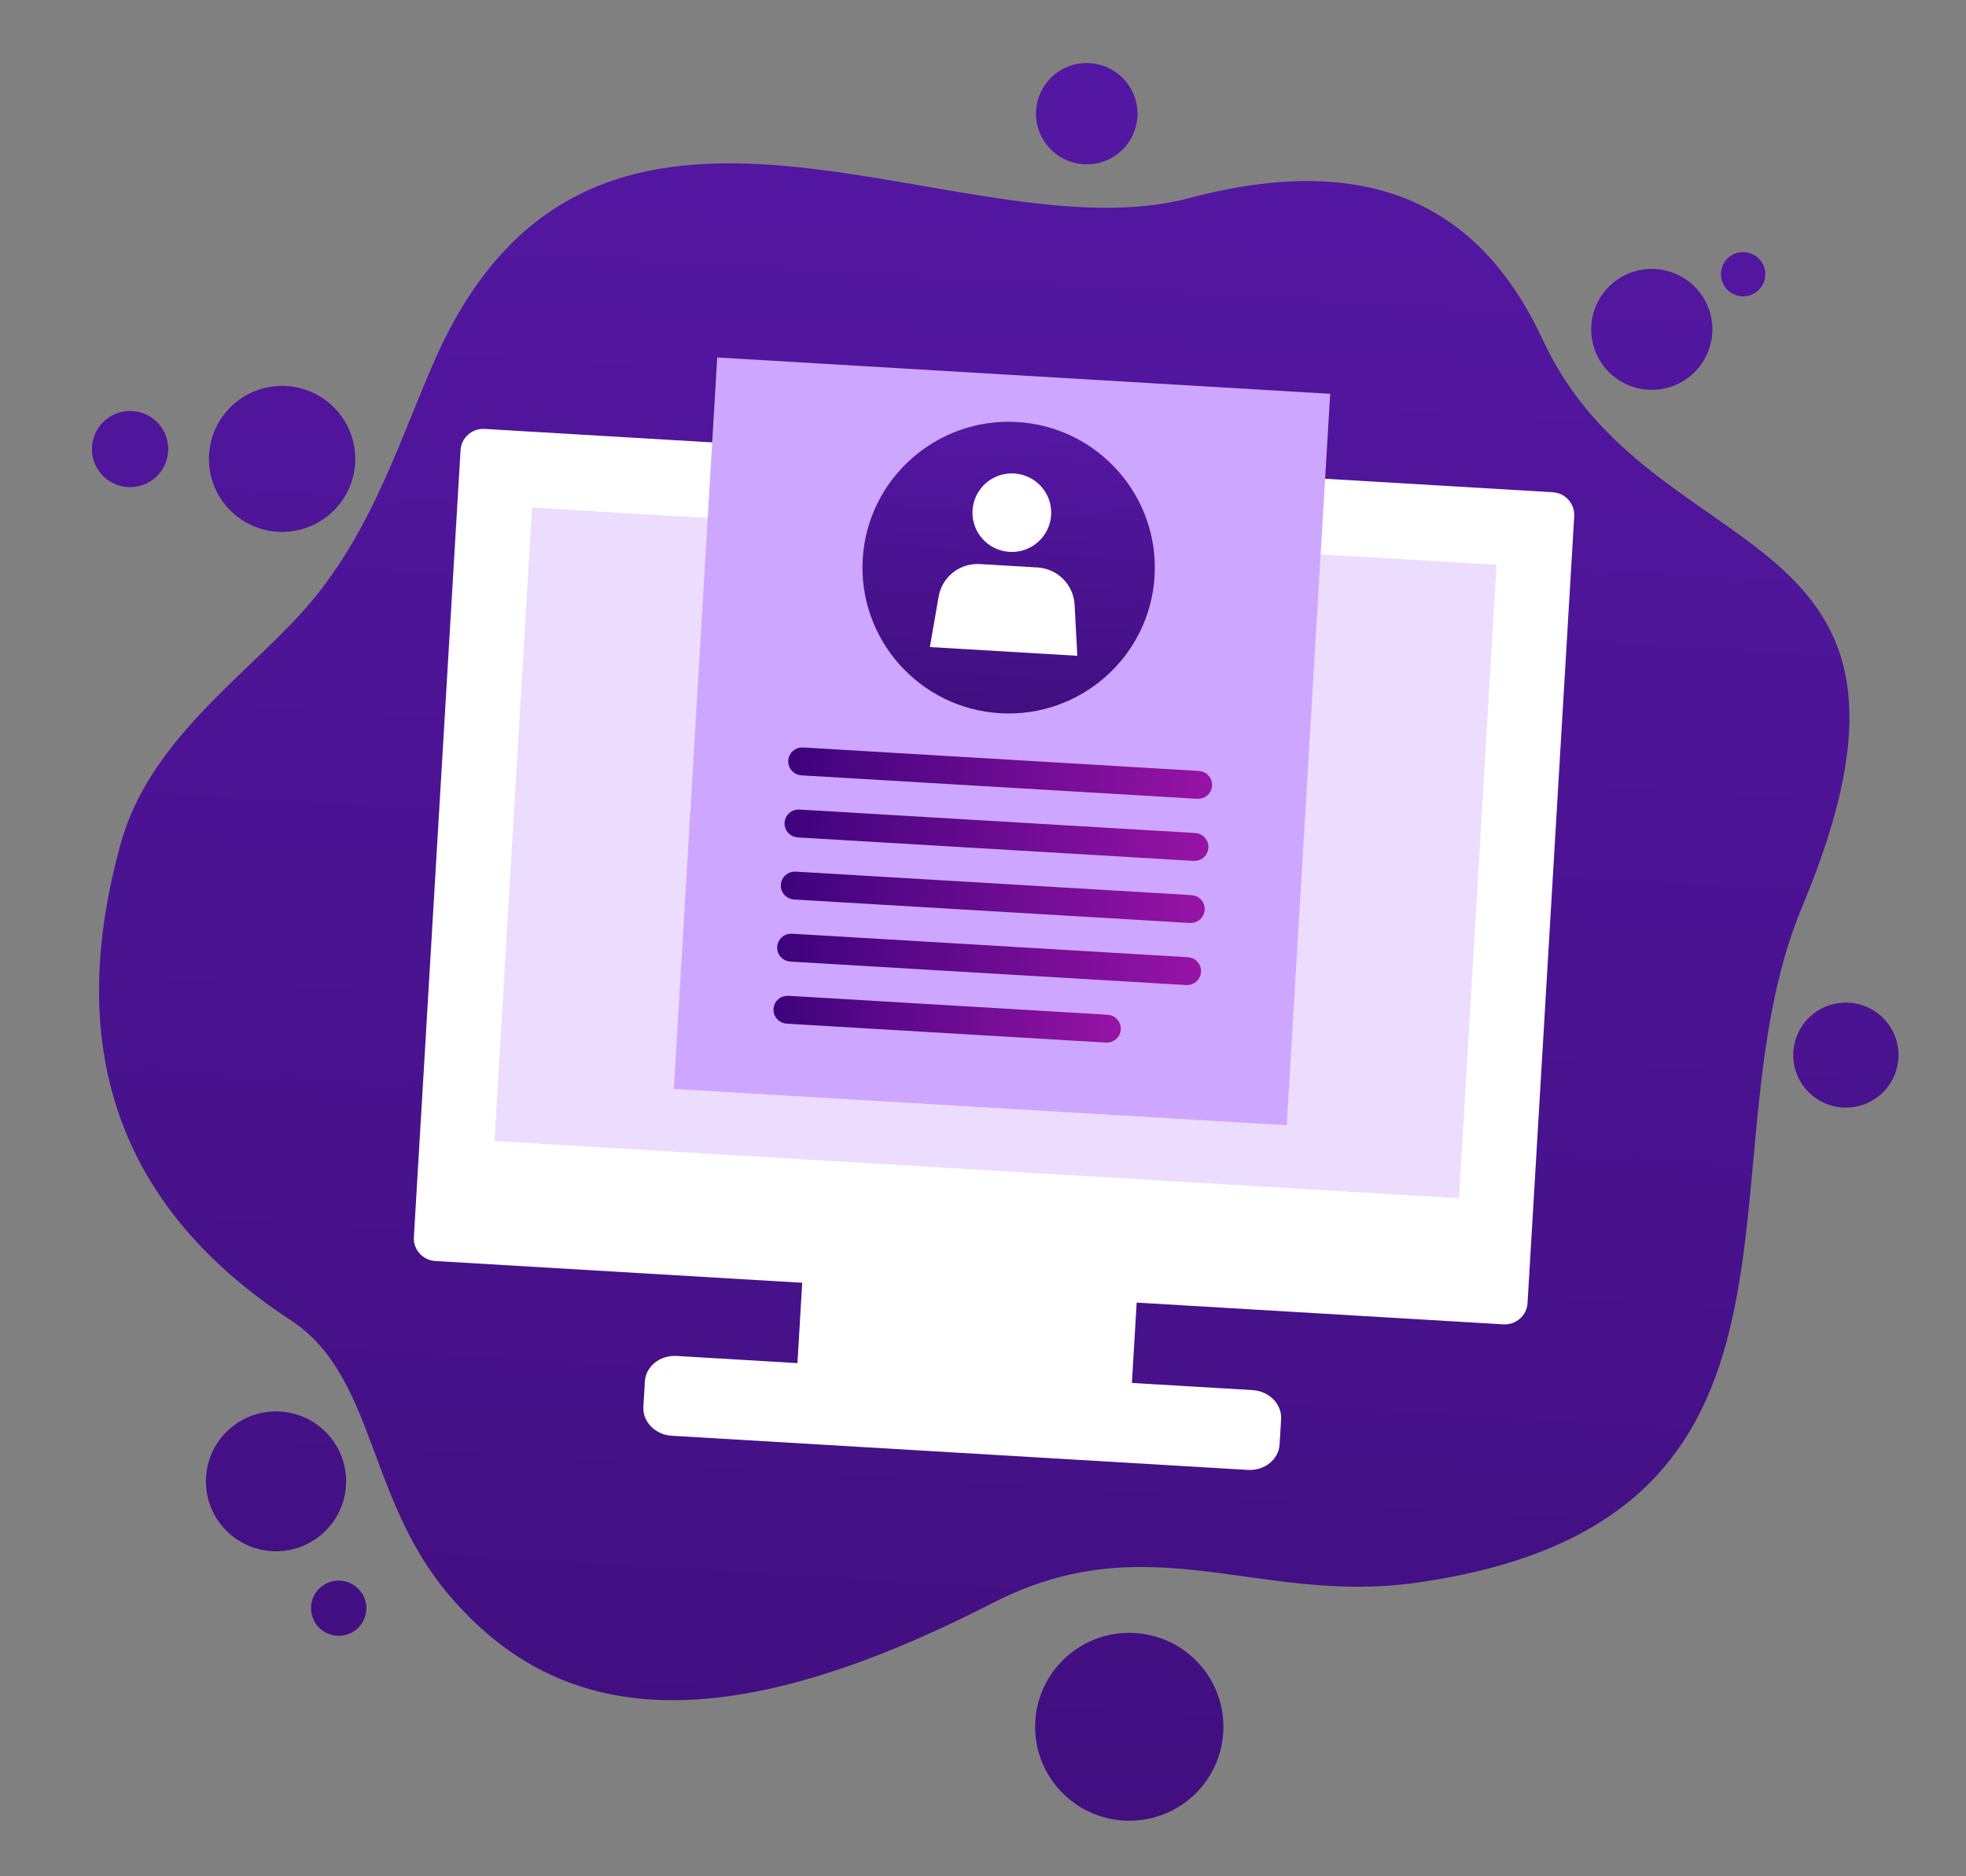 <svg width="132" height="126" viewBox="0 0 132 126" fill="none" xmlns="http://www.w3.org/2000/svg">
<rect x="0" y="0" width="132" height="126" fill="#808080" stroke="none"/>
<path d="M121.002 60.888C113.8 78.097 124.351 102.148 95.085 106.287C84.459 107.79 77.162 102.252 66.649 107.647C48.044 117.193 37.344 115.653 30.076 107.031C24.631 100.571 25.188 92.367 19.518 88.656C7.236 80.618 4.521 69.518 8.119 56.601C10.011 49.81 16.316 45.517 20.303 41.087C24.973 35.897 26.84 29.452 29.257 24.034C40.02 -0.098 64.469 17.397 79.846 13.303C93.382 9.7 99.99 15.077 103.6 22.852C110.963 38.708 132.134 34.283 121.002 60.888ZM127.463 71.027C127.558 69.082 126.055 67.428 124.107 67.332C122.158 67.237 120.501 68.736 120.406 70.68C120.31 72.625 121.813 74.279 123.762 74.375C125.71 74.47 127.367 72.971 127.463 71.027ZM80.505 111.724C78.159 109.142 74.162 108.946 71.575 111.286C68.989 113.626 68.793 117.616 71.138 120.197C73.484 122.779 77.482 122.975 80.068 120.635C82.654 118.296 82.85 114.306 80.505 111.724ZM6.819 31.854C7.758 32.91 9.378 33.006 10.436 32.068C11.493 31.131 11.589 29.514 10.65 28.458C9.71 27.402 8.09 27.306 7.033 28.244C5.974 29.182 5.879 30.798 6.819 31.854ZM106.92 21.296C106.464 23.491 107.879 25.64 110.079 26.095C112.279 26.55 114.431 25.139 114.887 22.944C115.343 20.749 113.928 18.6 111.728 18.145C109.528 17.689 107.376 19.1 106.92 21.296ZM69.629 6.945C69.247 8.784 70.431 10.584 72.275 10.965C74.118 11.347 75.921 10.165 76.303 8.326C76.685 6.487 75.5 4.686 73.657 4.305C71.814 3.924 70.01 5.105 69.629 6.945ZM14.047 31.236C14.279 33.933 16.658 35.932 19.361 35.701C22.064 35.47 24.067 33.096 23.834 30.398C23.602 27.701 21.222 25.702 18.519 25.933C15.817 26.165 13.814 28.539 14.047 31.236ZM115.578 18.115C115.411 18.918 115.929 19.705 116.734 19.872C117.539 20.038 118.327 19.522 118.494 18.718C118.661 17.915 118.143 17.128 117.338 16.962C116.533 16.795 115.744 17.311 115.578 18.115ZM20.89 108.156C20.978 109.176 21.878 109.932 22.9 109.844C23.922 109.757 24.68 108.859 24.591 107.839C24.504 106.819 23.604 106.063 22.582 106.151C21.56 106.238 20.802 107.136 20.89 108.156ZM23.232 99.708C23.359 97.117 21.357 94.913 18.761 94.786C16.165 94.659 13.957 96.656 13.83 99.247C13.703 101.838 15.705 104.041 18.301 104.169C20.897 104.296 23.105 102.299 23.232 99.708L23.232 99.708Z" fill="url(#paint0_linear_1316_1482)"/>
<path d="M102.767 36.201L33.91 32.118L31.103 79.449L99.96 83.533L102.767 36.201Z" fill="#ECDDFF"/>
<path d="M76.421 85.732L53.965 84.4L53.442 93.221L75.898 94.552L76.421 85.732Z" fill="white"/>
<path d="M84.097 93.351L45.432 91.058C44.309 90.992 43.358 91.757 43.298 92.768L43.197 94.467C43.137 95.478 43.991 96.351 45.114 96.417L83.78 98.71C84.896 98.777 85.854 98.011 85.914 97.001L86.015 95.302C86.075 94.291 85.214 93.418 84.097 93.351Z" fill="white"/>
<path d="M104.257 33.056L32.541 28.803C31.692 28.753 30.971 29.393 30.922 30.233L27.788 83.07C27.738 83.91 28.378 84.632 29.227 84.682L100.943 88.935C101.784 88.985 102.512 88.345 102.562 87.504L105.695 34.668C105.745 33.828 105.098 33.106 104.257 33.056L104.257 33.056ZM97.957 80.466L33.201 76.626L35.723 34.086L100.48 37.926L97.957 80.466L97.957 80.466Z" fill="white"/>
<path d="M89.309 26.447L48.156 24.006L45.243 73.127L86.396 75.567L89.309 26.447Z" fill="#CDA7FF"/>
<path d="M53.639 54.863L80.224 56.439C80.467 56.454 80.651 56.662 80.637 56.902C80.623 57.143 80.415 57.328 80.172 57.314L53.587 55.737C53.344 55.723 53.16 55.514 53.174 55.274C53.188 55.033 53.396 54.848 53.639 54.863Z" fill="url(#paint1_linear_1316_1482)" stroke="url(#paint2_linear_1316_1482)"/>
<path d="M53.885 50.694L80.47 52.271C80.713 52.285 80.897 52.493 80.883 52.734C80.868 52.974 80.661 53.159 80.418 53.145L53.833 51.568C53.59 51.554 53.406 51.346 53.42 51.105C53.434 50.865 53.642 50.68 53.885 50.694Z" fill="url(#paint3_linear_1316_1482)" stroke="url(#paint4_linear_1316_1482)"/>
<path d="M53.143 63.201L79.728 64.778C79.971 64.792 80.155 65 80.141 65.241L80.141 65.241C80.126 65.481 79.919 65.666 79.676 65.652L53.091 64.075C52.848 64.061 52.664 63.853 52.678 63.612L52.678 63.612C52.692 63.372 52.899 63.187 53.143 63.201Z" fill="url(#paint5_linear_1316_1482)" stroke="url(#paint6_linear_1316_1482)"/>
<path d="M52.897 67.37L74.339 68.642C74.582 68.656 74.766 68.865 74.752 69.105L74.752 69.105C74.737 69.346 74.53 69.531 74.287 69.516L52.845 68.245C52.602 68.23 52.418 68.022 52.432 67.782L52.432 67.781C52.446 67.541 52.653 67.356 52.897 67.37Z" fill="url(#paint7_linear_1316_1482)" stroke="url(#paint8_linear_1316_1482)"/>
<path d="M53.389 59.032L79.974 60.609C80.217 60.623 80.401 60.832 80.387 61.072C80.372 61.312 80.165 61.497 79.922 61.483L53.337 59.906C53.094 59.892 52.91 59.684 52.924 59.443C52.938 59.203 53.145 59.018 53.389 59.032Z" fill="url(#paint9_linear_1316_1482)" stroke="url(#paint10_linear_1316_1482)"/>
<path d="M57.924 37.537C58.244 32.145 62.899 28.019 68.302 28.34C73.705 28.66 77.84 33.307 77.52 38.699C77.2 44.09 72.545 48.216 67.142 47.896C61.739 47.575 57.604 42.928 57.924 37.537Z" fill="url(#paint11_linear_1316_1482)"/>
<path d="M62.432 43.452L63.02 40.067C63.251 38.741 64.442 37.799 65.789 37.879L69.659 38.108C71.005 38.188 72.078 39.264 72.15 40.609L72.333 44.039L62.432 43.452L62.432 43.452ZM68.092 31.795C66.635 31.708 65.383 32.817 65.297 34.271C65.211 35.725 66.322 36.974 67.779 37.061C69.237 37.147 70.488 36.038 70.574 34.584C70.66 33.13 69.549 31.881 68.092 31.795Z" fill="white"/>
<defs>
<linearGradient id="paint0_linear_1316_1482" x1="69.576" y1="4.027" x2="62.61" y2="121.497" gradientUnits="userSpaceOnUse">
<stop stop-color="#5417A3"/>
<stop offset="1" stop-color="#410F80"/>
</linearGradient>
<linearGradient id="paint1_linear_1316_1482" x1="66.961" y1="55.152" x2="66.85" y2="57.024" gradientUnits="userSpaceOnUse">
<stop stop-color="#5417A3"/>
<stop offset="1" stop-color="#410F80"/>
</linearGradient>
<linearGradient id="paint2_linear_1316_1482" x1="52.675" y1="55.244" x2="81.136" y2="56.932" gradientUnits="userSpaceOnUse">
<stop stop-color="#3D037C"/>
<stop offset="1" stop-color="#9713A5"/>
</linearGradient>
<linearGradient id="paint3_linear_1316_1482" x1="67.207" y1="50.983" x2="67.096" y2="52.855" gradientUnits="userSpaceOnUse">
<stop stop-color="#5417A3"/>
<stop offset="1" stop-color="#410F80"/>
</linearGradient>
<linearGradient id="paint4_linear_1316_1482" x1="52.921" y1="51.075" x2="81.382" y2="52.763" gradientUnits="userSpaceOnUse">
<stop stop-color="#3D037C"/>
<stop offset="1" stop-color="#9713A5"/>
</linearGradient>
<linearGradient id="paint5_linear_1316_1482" x1="66.465" y1="63.49" x2="66.354" y2="65.363" gradientUnits="userSpaceOnUse">
<stop stop-color="#5417A3"/>
<stop offset="1" stop-color="#410F80"/>
</linearGradient>
<linearGradient id="paint6_linear_1316_1482" x1="52.179" y1="63.583" x2="80.64" y2="65.27" gradientUnits="userSpaceOnUse">
<stop stop-color="#3D037C"/>
<stop offset="1" stop-color="#9713A5"/>
</linearGradient>
<linearGradient id="paint7_linear_1316_1482" x1="63.647" y1="67.507" x2="63.536" y2="69.379" gradientUnits="userSpaceOnUse">
<stop stop-color="#5417A3"/>
<stop offset="1" stop-color="#410F80"/>
</linearGradient>
<linearGradient id="paint8_linear_1316_1482" x1="51.933" y1="67.752" x2="75.251" y2="69.135" gradientUnits="userSpaceOnUse">
<stop stop-color="#3D037C"/>
<stop offset="1" stop-color="#9713A5"/>
</linearGradient>
<linearGradient id="paint9_linear_1316_1482" x1="66.711" y1="59.322" x2="66.6" y2="61.194" gradientUnits="userSpaceOnUse">
<stop stop-color="#5417A3"/>
<stop offset="1" stop-color="#410F80"/>
</linearGradient>
<linearGradient id="paint10_linear_1316_1482" x1="52.425" y1="59.414" x2="80.886" y2="61.102" gradientUnits="userSpaceOnUse">
<stop stop-color="#3D037C"/>
<stop offset="1" stop-color="#9713A5"/>
</linearGradient>
<linearGradient id="paint11_linear_1316_1482" x1="68.302" y1="28.34" x2="67.142" y2="47.896" gradientUnits="userSpaceOnUse">
<stop stop-color="#5417A3"/>
<stop offset="1" stop-color="#410F80"/>
</linearGradient>
</defs>
</svg>
